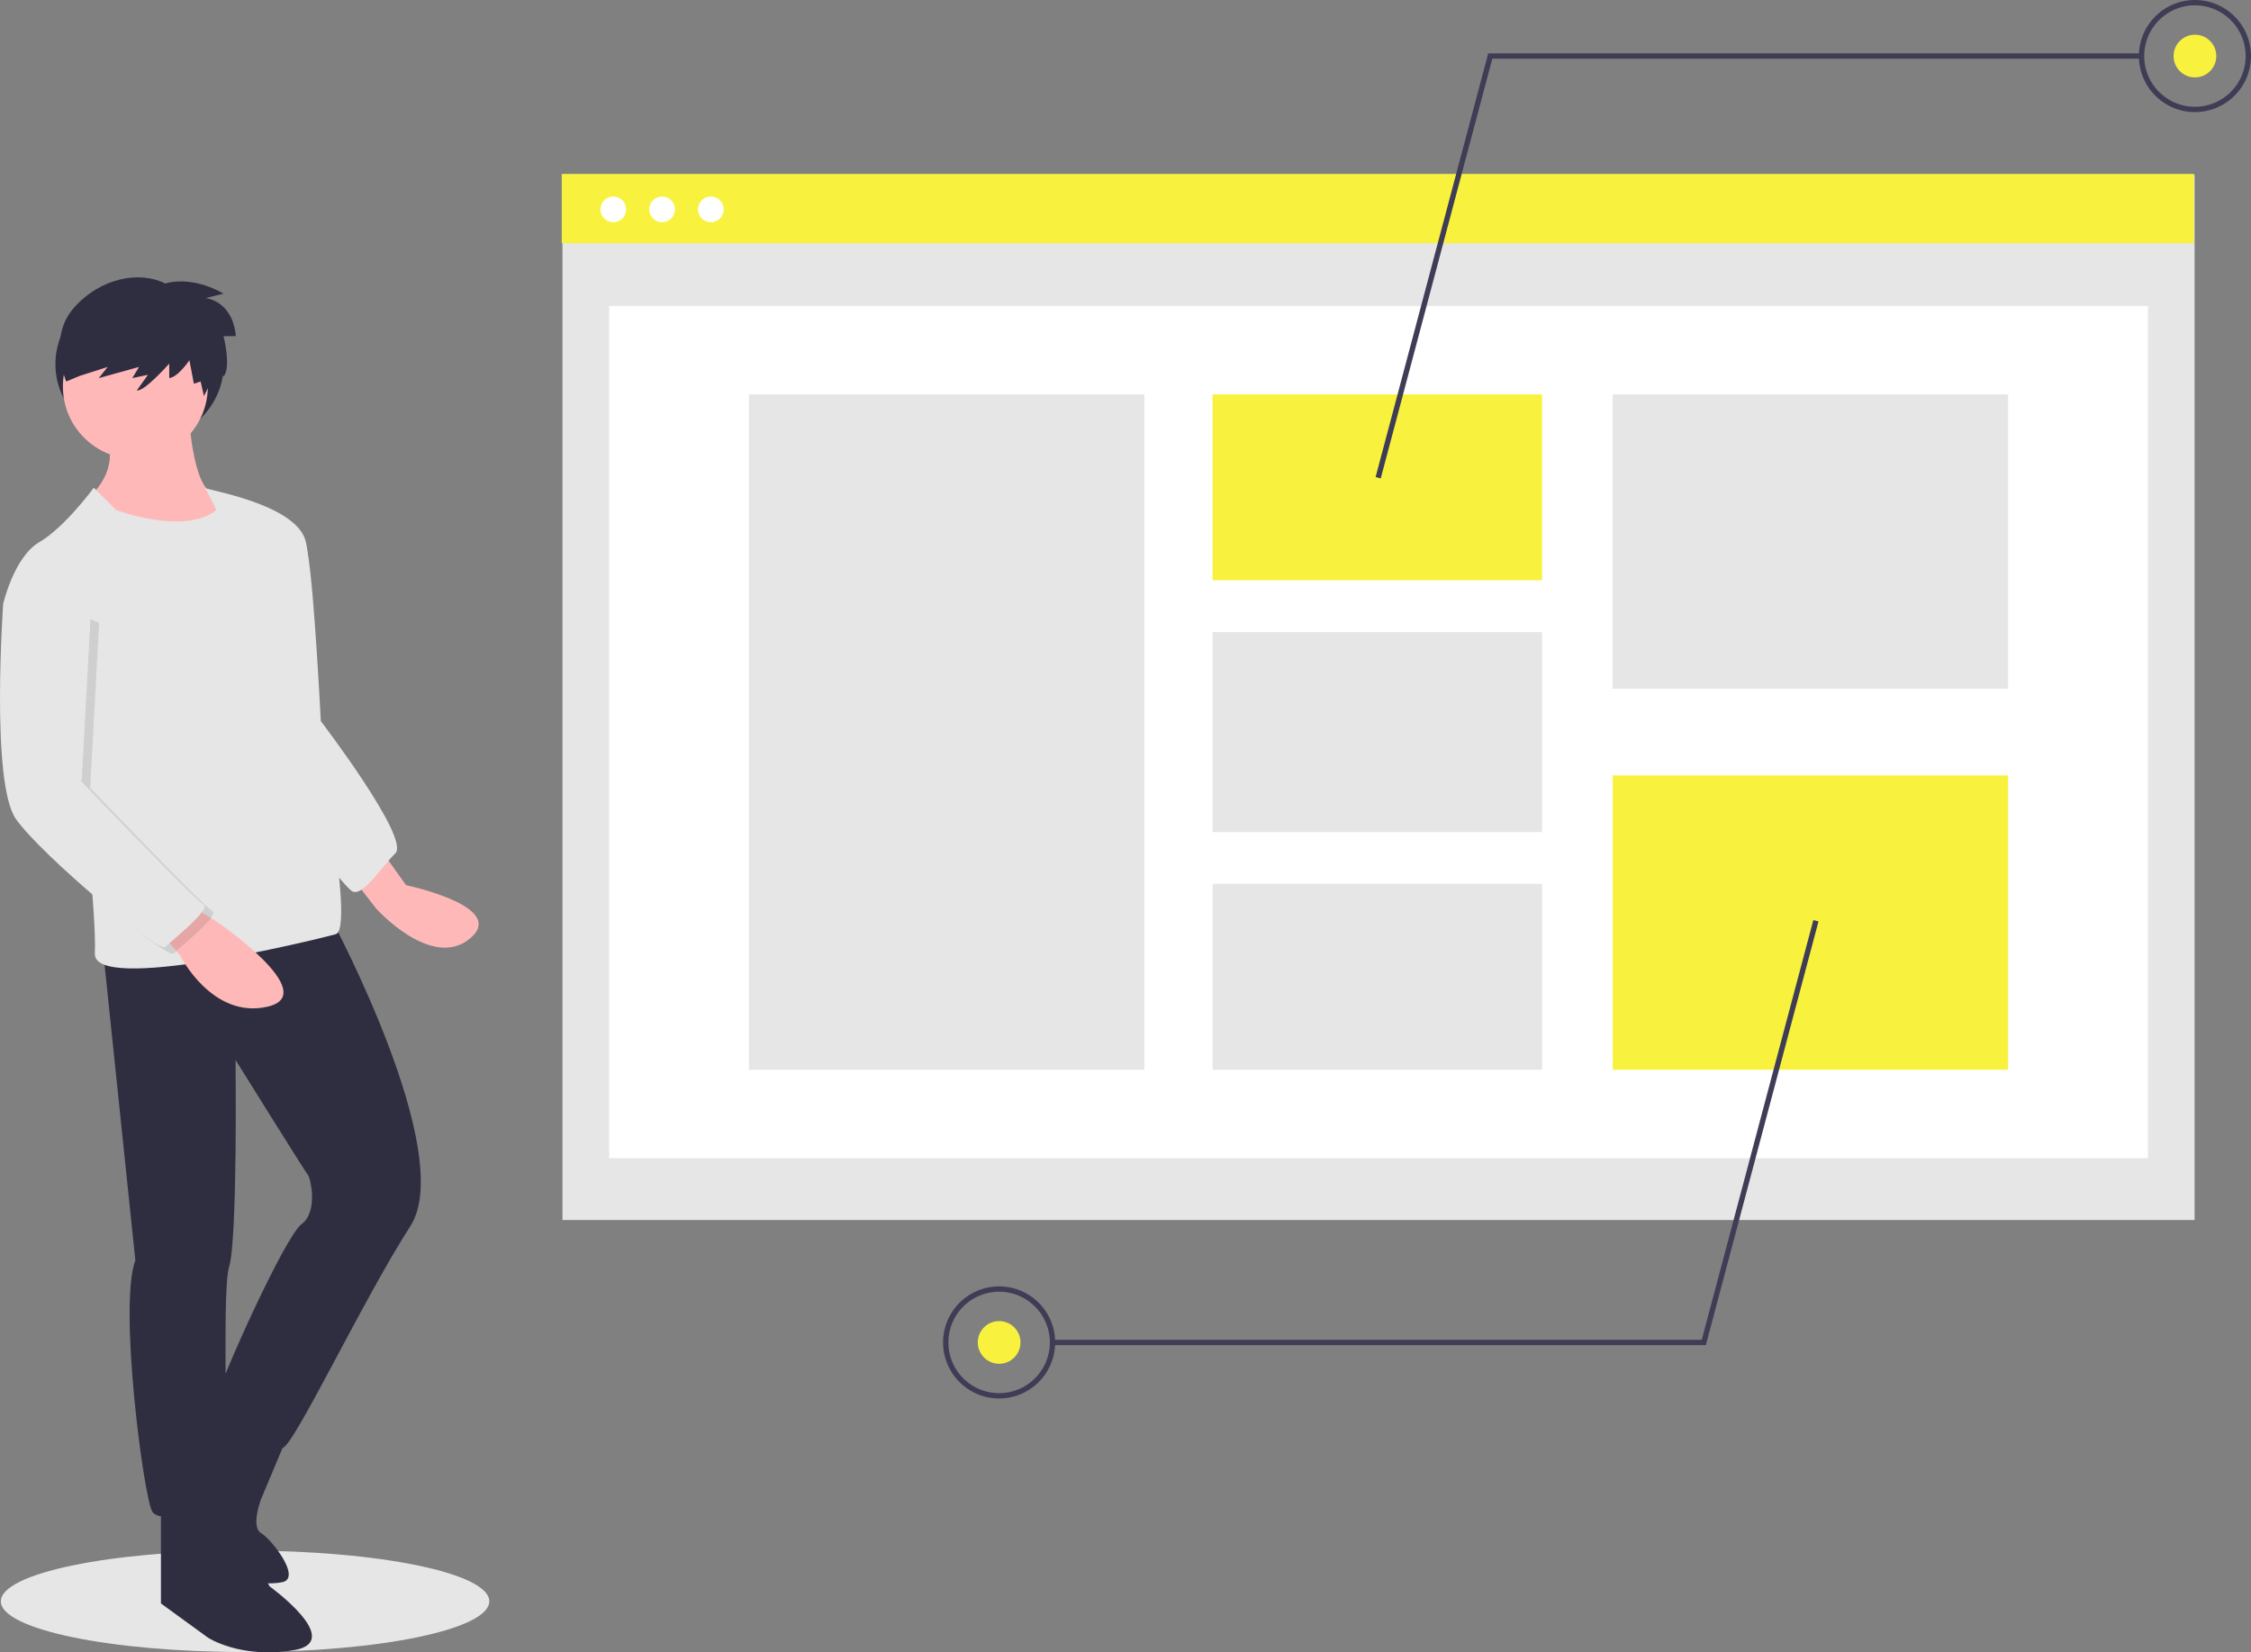 <svg data-name="Layer 1" xmlns="http://www.w3.org/2000/svg" width="888" height="651.932"><rect width="100%" height="100%" fill="#808080" stroke="none"/><ellipse cx="96.679" cy="631.793" rx="96.348" ry="20.007" fill="#e6e6e6"/><ellipse cx="55.079" cy="143.651" rx="33.216" ry="31.114" fill="#2f2e41"/><path d="M151.784 337.48l8.409 11.772s40.363 8.41 25.227 21.023-37-11.773-37-11.773l-11.773-15.136z" fill="#ffb8b8"/><path d="M108.056 203.775s10.932 0 13.455 15.137 5.045 65.59 5.045 65.59 35.318 46.25 29.432 52.137-12.613 16.818-16.818 15.136-40.363-51.295-40.363-51.295z" fill="#e6e6e6"/><path d="M74.42 160.89s.841 32.795 10.932 34.476 6.727 12.614 6.727 12.614-32.795 19.34-54.659 0l-4.204-10.09s15.136-10.933 8.409-26.069z" fill="#ffb8b8"/><path d="M130.76 362.707s49.614 92.5 31.114 121.09-46.25 87.454-50.454 87.454-27.75-11.772-26.068-19.34 26.909-63.91 33.636-68.955 3.364-18.5 2.523-19.34-28.59-45.41-28.59-45.41.84 70.637-2.524 81.568.841 89.136-3.363 92.5-23.546 9.25-26.91 4.205-13.454-81.568-6.726-99.227l-12.614-121.09z" fill="#2f2e41"/><path d="M85.352 587.229l21.023 38.681s30.272 21.864 9.25 25.228-33.637-5.046-33.637-5.046l-18.5-13.454v-38.682z" fill="#2f2e41"/><path d="M113.943 565.365l-10.932 26.068s-4.205 10.932 0 13.455 15.977 17.659 8.41 19.34a24.638 24.638 0 01-4.622.46 46.726 46.726 0 01-33.97-13.824l-6.818-6.817s23.352-53.775 23.028-53.376 24.904 14.694 24.904 14.694z" fill="#2f2e41"/><circle cx="53.398" cy="152.48" r="28.591" fill="#ffb8b8"/><path d="M37 192.423l8.83 8.83s26.908 10.09 39.522 0c0 0-4.625-9.67-4.625-8.83s36.58 6.307 39.943 21.443-2.523 41.205-2.523 41.205 23.546 111 14.296 113.522-95.864 23.545-95.023 7.568-6.727-81.568-6.727-81.568l-29.432-56.34s4.205-18.5 14.296-24.387S37 192.423 37 192.423z" fill="#e6e6e6"/><path d="M74.42 356.82l10.932 6.728s42.045 28.59 20.182 33.636-34.477-20.182-34.477-20.182l-8.41-10.09z" fill="#ffb8b8"/><path d="M12.193 233.207l-7.568 7.568S-.42 311.411 9.67 325.707s56.341 52.977 58.864 50.454 18.5-15.136 15.136-16.818-48.085-48.41-48.085-48.41l3.517-65.112z" opacity=".1"/><path d="M8.83 230.684l-7.569 7.569s-5.045 70.636 5.046 84.931 56.34 52.977 58.863 50.455 18.5-15.137 15.137-16.819-48.086-48.41-48.086-48.41l3.518-65.112z" fill="#e6e6e6"/><path d="M65.222 111.869s9.719-3.534 22.972 3.976l-7.068 1.767s10.602.883 11.927 15.02h-4.86s3.093 12.369 0 15.903l-1.987-3.755-5.743 11.486-1.325-5.743-2.651.883-1.767-9.277s-4.418 6.627-7.952 7.069v-5.743s-9.719 11.044-12.81 10.602l4.417-6.185-6.185 1.326 2.65-4.418-15.903 4.418 3.534-4.418-11.044 3.534-5.3 2.209s-7.51-17.229 3.091-29.156 26.064-14.579 36.004-9.498z" fill="#2f2e41"/><path fill="#e6e6e6" d="M221.885 68.991h643.862v412.358H221.885z"/><path fill="#fff" d="M240.296 120.711h607.039v336.243H240.296z"/><path fill="#f8f23e" d="M221.61 68.626h643.862V95.98H221.61z"/><circle cx="241.937" cy="82.611" r="5.07" fill="#fff"/><circle cx="261.181" cy="82.611" r="5.07" fill="#fff"/><circle cx="280.425" cy="82.611" r="5.07" fill="#fff"/><path fill="#e6e6e6" d="M295.454 155.599h155.981v266.467H295.454z"/><path fill="#f8f23e" d="M478.36 155.599h129.984v73.348H478.36z"/><path fill="#e6e6e6" d="M478.36 249.373h129.984v78.919H478.36zm0 99.345h129.984v73.348H478.36zm157.838-193.119h155.981v116.125H636.198z"/><path fill="#f8f23e" d="M636.198 305.941h155.981v116.125H636.198z"/><path fill="#3f3d56" d="M544.691 188.755l-2.036-.541L587.089 21.06h257.738v2.106H588.708l-44.017 165.589z"/><path d="M865.887 44.225A22.113 22.113 0 11888 22.113a22.138 22.138 0 01-22.113 22.112zm0-42.119a20.007 20.007 0 1020.007 20.007 20.03 20.03 0 00-20.007-20.007z" fill="#3f3d56"/><circle cx="865.887" cy="22.113" r="8.424" fill="#f8f23e"/><path fill="#3f3d56" d="M672.947 530.706H415.208V528.6h256.12l44.017-165.59 2.036.541-44.434 167.155z"/><path d="M394.149 551.766a22.113 22.113 0 1122.112-22.113 22.138 22.138 0 01-22.112 22.113zm0-42.12a20.007 20.007 0 1020.006 20.007 20.03 20.03 0 00-20.006-20.007z" fill="#3f3d56"/><circle cx="394.149" cy="529.653" r="8.424" fill="#f8f23e"/></svg>